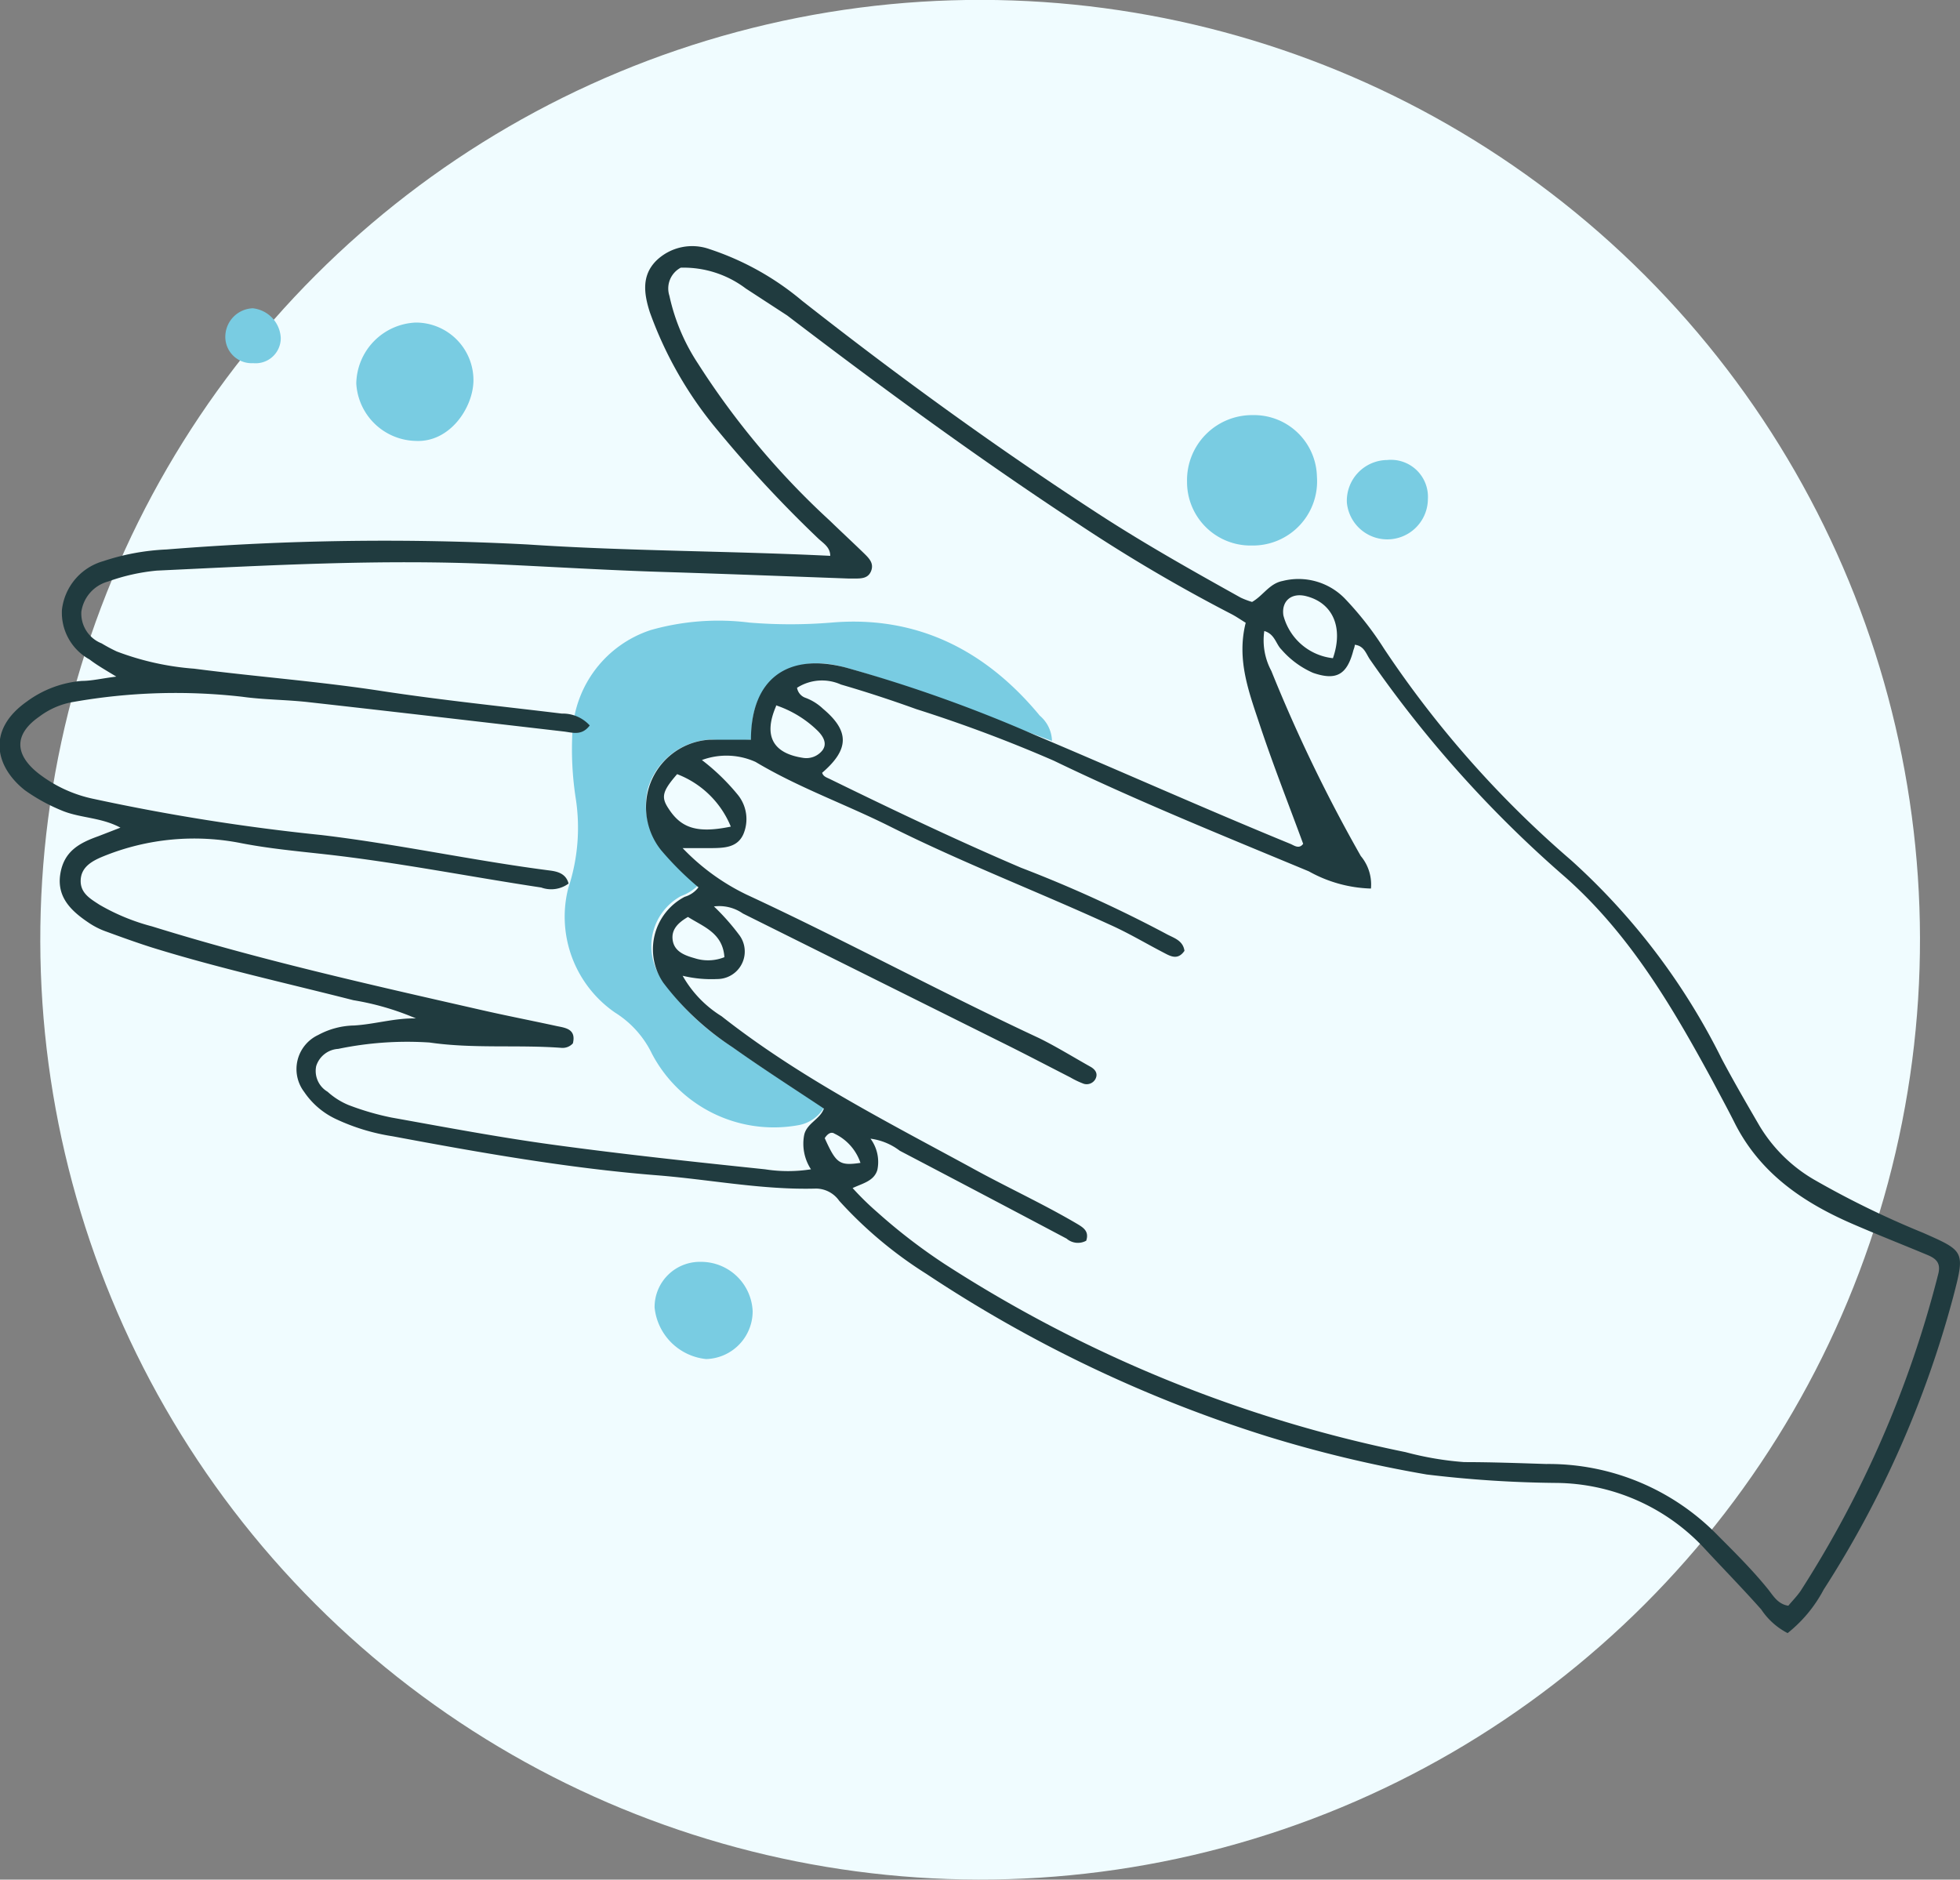 <svg xmlns="http://www.w3.org/2000/svg" viewBox="0 0 113.93 109.26"><rect x="0" y="0" width="113.93" height="109.26" fill="#808080" stroke="none"/><defs><style>.cls-1{fill:#f0fcff;}.cls-2{fill:#79cce2;}.cls-3{fill:#203b3f;}</style></defs><title>cucitangan2</title><g id="Layer_2" data-name="Layer 2"><g id="OBJECTS"><circle class="cls-1" cx="56.97" cy="54.63" r="54.63" transform="translate(-21.94 56.28) rotate(-45)"/><path class="cls-2" d="M61.15,43.07l-3.77-1.39c-2.8-1-5.55-2.17-8.44-2.93-3.1-.81-5.41,1-5.25,4.24a12.61,12.61,0,0,1-2.38,0,4,4,0,0,0-3.64,2.81,4,4,0,0,0,.77,3.52,24,24,0,0,0,2.14,2.14,2.75,2.75,0,0,1-1,.63,3.32,3.32,0,0,0-1.17,4.74,13.87,13.87,0,0,0,4.13,4c1.72,1.23,3.51,2.36,5.34,3.58a2.17,2.17,0,0,1-1.5,1,8,8,0,0,1-8.48-4.15,5.78,5.78,0,0,0-2.15-2.4,6.77,6.77,0,0,1-2.72-7.23,11.14,11.14,0,0,0,.43-5.26,18.72,18.72,0,0,1-.19-3.75,6.62,6.62,0,0,1,4.57-6,14.41,14.41,0,0,1,5.72-.43,29.22,29.22,0,0,0,4.77,0c5-.43,9,1.64,12.11,5.41A2,2,0,0,1,61.15,43.07Z"/><path class="cls-2" d="M69,28a3.78,3.78,0,0,1,3.8-3.87,3.66,3.66,0,0,1,3.75,3.58,3.73,3.73,0,0,1-3.78,4A3.69,3.69,0,0,1,69,28Z"/><path class="cls-2" d="M24.18,25.63a3.54,3.54,0,0,1-3.47-3.34,3.61,3.61,0,0,1,3.46-3.54,3.35,3.35,0,0,1,3.35,3.41C27.48,23.74,26.13,25.72,24.18,25.63Z"/><path class="cls-2" d="M40.75,73.35a3,3,0,0,1,3,2.87A2.78,2.78,0,0,1,41.05,79a3.35,3.35,0,0,1-3-3A2.63,2.63,0,0,1,40.75,73.35Z"/><path class="cls-2" d="M80.63,26.74A2.15,2.15,0,0,1,83,29a2.36,2.36,0,0,1-4.71.21A2.37,2.37,0,0,1,80.63,26.74Z"/><path class="cls-2" d="M14.72,21.11a1.53,1.53,0,0,1-1.62-1.63,1.66,1.66,0,0,1,1.59-1.56,1.82,1.82,0,0,1,1.63,1.73A1.46,1.46,0,0,1,14.72,21.11Z"/><path class="cls-3" d="M103.91,94.93a4.08,4.08,0,0,1-1.53-1.37c-1.08-1.22-2.22-2.38-3.33-3.58a11.89,11.89,0,0,0-8.61-3.78,67.47,67.47,0,0,1-7.51-.49,73.62,73.62,0,0,1-9.25-2.21,77.73,77.73,0,0,1-19.83-9.45,24.26,24.26,0,0,1-5.07-4.25,1.66,1.66,0,0,0-1.34-.71c-3.14.09-6.23-.54-9.35-.78C33,67.9,27.89,67,22.82,66.05a12,12,0,0,1-3.29-1,4.56,4.56,0,0,1-1.85-1.58,2.19,2.19,0,0,1,.82-3.31,4.55,4.55,0,0,1,2.08-.55c1.2-.07,2.37-.44,3.6-.41a15.63,15.63,0,0,0-3.64-1.06c-3.92-1-7.87-1.87-11.73-3.07-.91-.29-1.82-.62-2.72-.95a4.5,4.5,0,0,1-.9-.46C4.2,53,3.3,52.2,3.5,50.84S4.62,49,5.71,48.61L7,48.11c-1.13-.61-2.36-.55-3.42-1a10.6,10.6,0,0,1-2.14-1.18c-1.69-1.34-2.25-3.48.12-5.15a6.23,6.23,0,0,1,3.2-1.2c.57,0,1.13-.14,2-.25-.69-.42-1.13-.67-1.56-1a3.1,3.1,0,0,1-1.6-2.88A3.33,3.33,0,0,1,6,32.62a13.45,13.45,0,0,1,3.68-.68,158.13,158.13,0,0,1,21-.29c5.83.39,11.67.37,17.58.66,0-.5-.4-.73-.69-1a71.16,71.16,0,0,1-5.8-6.23,22.51,22.51,0,0,1-4-6.94c-.34-1.07-.49-2.13.39-3a3,3,0,0,1,3.08-.66,16.26,16.26,0,0,1,5.38,3C52.23,21.89,58,26.08,64.05,30c2.62,1.69,5.34,3.22,8.07,4.74a4.73,4.73,0,0,0,.66.25c.65-.37,1-1.07,1.78-1.22a3.76,3.76,0,0,1,3.59,1,18.77,18.77,0,0,1,2.31,2.95A60.26,60.26,0,0,0,91.32,50a38.66,38.66,0,0,1,8.76,11.55c.7,1.32,1.45,2.61,2.2,3.9a8.94,8.94,0,0,0,3.15,3.11,52.46,52.46,0,0,0,6.35,3.1c2.42,1.07,2.45,1.06,1.76,3.71A60,60,0,0,1,106,92.41,8,8,0,0,1,103.91,94.93ZM39.68,56.72a6.56,6.56,0,0,0,2.26,2.35c4.46,3.51,9.49,6.07,14.44,8.76,2,1.11,4.12,2.08,6.11,3.24.44.26.84.46.65,1.05A1,1,0,0,1,62,72q-4.85-2.57-9.7-5.11a3.55,3.55,0,0,0-1.7-.7A2.27,2.27,0,0,1,51,68c-.19.65-.84.78-1.44,1.06A16.6,16.6,0,0,0,51,70.47a33.06,33.06,0,0,0,3.9,3,78,78,0,0,0,26.8,10.94,18.41,18.41,0,0,0,3.41.58c1.59,0,3.18.06,4.77.11a13.73,13.73,0,0,1,10,4.18c1,1,2,2,2.86,3.06.32.39.58.9,1.21,1,.24-.29.51-.56.72-.87a62.43,62.43,0,0,0,8-18.43c.16-.65-.16-.89-.63-1.09-1.46-.61-2.94-1.19-4.39-1.82-2.85-1.24-5.31-2.92-6.78-5.78-.43-.86-.89-1.7-1.34-2.55C97.18,58.47,94.71,54.29,91,51A68.19,68.19,0,0,1,79.65,38.36c-.24-.33-.34-.82-.9-.88,0,.13-.07.26-.1.39-.37,1.37-1,1.7-2.33,1.24a5.19,5.19,0,0,1-1.83-1.35c-.33-.32-.38-.9-1-1.08A3.76,3.76,0,0,0,73.9,39a89.54,89.54,0,0,0,5.2,10.76,2.58,2.58,0,0,1,.59,1.89,7.83,7.83,0,0,1-3.61-1c-5-2.08-10-4.1-14.82-6.43a82.75,82.75,0,0,0-8-3c-1.44-.52-2.9-1-4.38-1.43a2.69,2.69,0,0,0-2.55.19.75.75,0,0,0,.51.59,3,3,0,0,1,1,.63c1.55,1.3,1.53,2.36-.05,3.72.06.21.25.27.42.35,3.68,1.8,7.37,3.56,11.14,5.17a75.83,75.83,0,0,1,8.41,3.83c.44.25,1,.37,1.09,1-.41.6-.87.28-1.28.07-1-.52-2-1.12-3.08-1.6-4.24-1.94-8.61-3.62-12.78-5.71-2.58-1.29-5.3-2.25-7.79-3.74a4.11,4.11,0,0,0-3.12-.11,12.5,12.5,0,0,1,2.07,2,2.24,2.24,0,0,1,.34,2.31c-.35.79-1.13.8-1.86.81H39.68A12.85,12.85,0,0,0,43.39,52c5.73,2.66,11.27,5.67,17,8.34,1,.49,2,1.11,3,1.67.28.16.45.4.28.72A.58.58,0,0,1,63,63a5,5,0,0,1-.78-.37c-1.37-.7-2.74-1.42-4.12-2.1L43.18,53.1a2.4,2.4,0,0,0-1.68-.41A13.21,13.21,0,0,1,43,54.39a1.6,1.6,0,0,1-1.31,2.52A7.11,7.11,0,0,1,39.68,56.72Zm-.77-39.53a11.6,11.6,0,0,0,1.66,3.94,46,46,0,0,0,7.67,9.14c.66.64,1.33,1.26,2,1.91.26.26.57.55.4,1s-.57.45-1,.45h-.29c-3.57-.13-7.14-.27-10.71-.38-3.32-.1-6.65-.31-10-.46-6.52-.29-13,.07-19.54.38a11.47,11.47,0,0,0-2.81.63,2.14,2.14,0,0,0-1.56,1.75A1.86,1.86,0,0,0,5.91,37.4a9.25,9.25,0,0,0,.88.47,16,16,0,0,0,4.5,1c3.63.47,7.28.74,10.91,1.3,3.47.53,7,.89,10.46,1.31a2.11,2.11,0,0,1,1.62.69c-.47.62-1,.41-1.52.35-4.93-.57-9.86-1.15-14.79-1.7-1.3-.15-2.61-.14-3.9-.32a34.18,34.18,0,0,0-9.79.3,4.53,4.53,0,0,0-2,.86c-1.44,1-1.46,2.16-.08,3.27a7.81,7.81,0,0,0,3.25,1.51,121.13,121.13,0,0,0,13.24,2.1c4.45.53,8.83,1.49,13.26,2.06.48.06.95.19,1.1.76a1.7,1.7,0,0,1-1.59.23c-4.18-.63-8.33-1.46-12.54-1.93-1.62-.18-3.25-.33-4.86-.64A14,14,0,0,0,6,49.78c-.66.27-1.28.62-1.31,1.38s.57,1.09,1.09,1.43a12.19,12.19,0,0,0,3.06,1.26c6.21,1.93,12.55,3.36,18.88,4.8,1.55.36,3.11.66,4.67,1,.5.1,1.11.18.91,1a.81.81,0,0,1-.67.26c-2.55-.19-5.12.06-7.66-.31a19.7,19.7,0,0,0-5.31.37,1.43,1.43,0,0,0-1.28,1,1.4,1.4,0,0,0,.66,1.49,4.21,4.21,0,0,0,1.21.77,15.56,15.56,0,0,0,2.5.73c3.12.56,6.24,1.15,9.39,1.58,4.1.56,8.22,1,12.33,1.43a8.58,8.58,0,0,0,2.67,0A2.71,2.71,0,0,1,46.74,66c.13-.7.93-.93,1.15-1.56-1.82-1.21-3.6-2.35-5.33-3.58a15.94,15.94,0,0,1-4-3.73,3.44,3.44,0,0,1,1.24-5,1.55,1.55,0,0,0,.8-.55,17.88,17.88,0,0,1-2.18-2.17,4,4,0,0,1-.73-3.53A3.94,3.94,0,0,1,41.23,43c.81,0,1.62,0,2.42,0,0-3.52,2.11-5.08,5.5-4.2a83,83,0,0,1,11,3.92C65.11,44.81,70,47,75,49.05c.22.09.51.33.75,0-.83-2.26-1.71-4.49-2.47-6.76-.66-2-1.42-3.9-.87-6.09-.28-.17-.55-.36-.84-.51a93.62,93.62,0,0,1-8.81-5.18c-5.83-3.82-11.44-7.93-17-12.17l-2.41-1.57a6,6,0,0,0-3.78-1.21A1.37,1.37,0,0,0,38.91,17.19ZM77.48,38.26c.62-1.78,0-3.22-1.57-3.61-.85-.21-1.43.29-1.31,1.12A3.35,3.35,0,0,0,77.48,38.26Zm-35,9.79A5.49,5.49,0,0,0,39.36,45c-.87,1-.94,1.34-.5,2C39.6,48.15,40.54,48.45,42.48,48.05Zm2.63-7c-.74,1.71-.2,2.73,1.55,3a1.19,1.19,0,0,0,1.15-.44c.28-.38.06-.79-.28-1.13A6.35,6.35,0,0,0,45.11,41Zm-3,14.62c-.08-1.44-1.23-1.8-2.12-2.37-.6.35-1,.76-.88,1.4s.74.85,1.27,1A2.54,2.54,0,0,0,42.13,55.63Zm7.93,12a2.9,2.9,0,0,0-1.53-1.77c-.22-.15-.44.05-.57.26C48.61,67.64,48.79,67.78,50.06,67.59Z"/></g></g></svg>